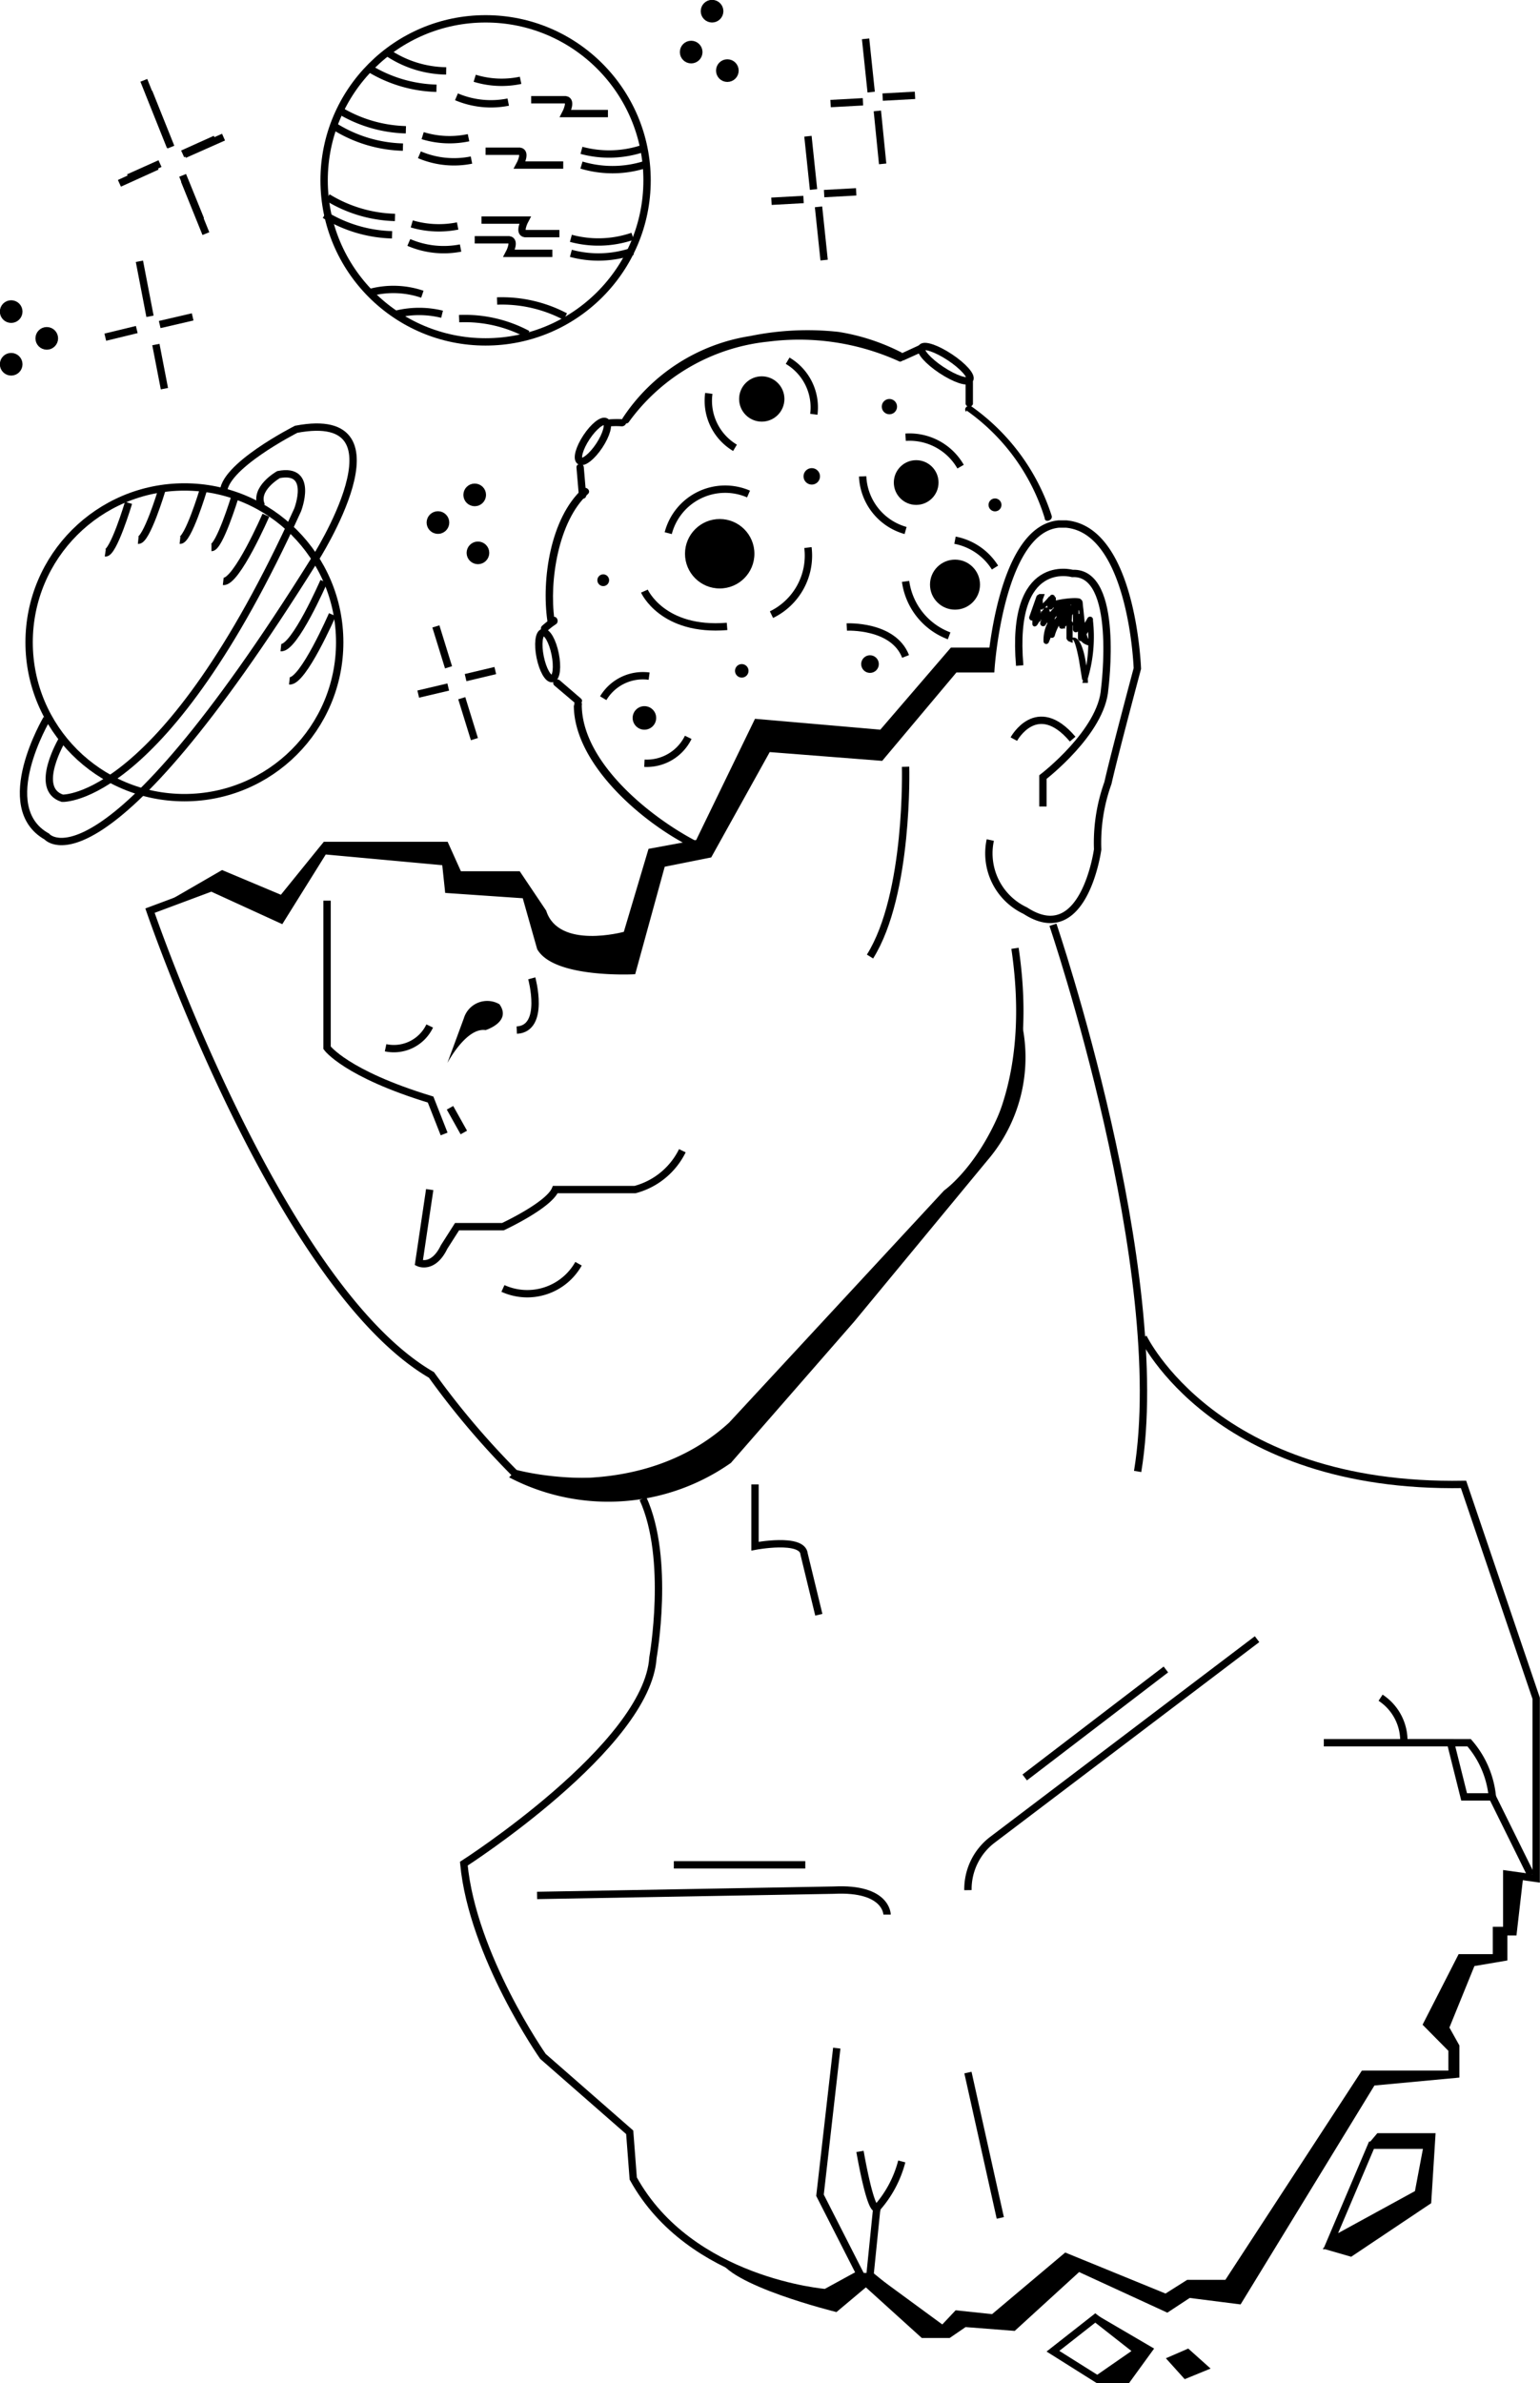 <svg id="Capa_2" data-name="Capa 2" xmlns="http://www.w3.org/2000/svg" viewBox="0 0 52.36 81"><defs><style>.cls-1{fill:none;}.cls-1,.cls-2{stroke:#000;stroke-miterlimit:10;stroke-width:0.25px;}</style></defs><title>tatu</title><circle class="cls-1" cx="16.51" cy="6.13" r="5.49"/><line class="cls-1" x1="5.06" y1="3.13" x2="5.81" y2="5"/><line class="cls-1" x1="6.21" y1="5.96" x2="6.82" y2="7.46"/><line class="cls-1" x1="6.21" y1="5.23" x2="7.32" y2="4.73"/><line class="cls-1" x1="5.44" y1="5.56" x2="4.37" y2="6.04"/><line class="cls-1" x1="4.89" y1="2.73" x2="5.79" y2="4.98"/><line class="cls-1" x1="6.27" y1="6.13" x2="7" y2="7.94"/><line class="cls-1" x1="6.27" y1="5.25" x2="7.6" y2="4.66"/><line class="cls-1" x1="5.34" y1="5.65" x2="4.06" y2="6.23"/><line class="cls-1" x1="29.43" y1="1.32" x2="29.62" y2="3.13"/><line class="cls-1" x1="29.83" y1="3.77" x2="30.01" y2="5.57"/><line class="cls-1" x1="30.01" y1="3.3" x2="31.11" y2="3.24"/><line class="cls-1" x1="28.24" y1="3.52" x2="29.34" y2="3.46"/><line class="cls-1" x1="27.47" y1="4.63" x2="27.66" y2="6.44"/><line class="cls-1" x1="27.83" y1="7.03" x2="28.02" y2="8.84"/><line class="cls-1" x1="28.02" y1="6.58" x2="29.11" y2="6.52"/><line class="cls-1" x1="26.23" y1="6.84" x2="27.32" y2="6.78"/><line class="cls-1" x1="4.74" y1="8.88" x2="5.1" y2="10.75"/><line class="cls-1" x1="5.3" y1="11.71" x2="5.59" y2="13.21"/><line class="cls-1" x1="5.43" y1="11.03" x2="6.55" y2="10.77"/><line class="cls-1" x1="4.65" y1="11.2" x2="3.58" y2="11.46"/><line class="cls-1" x1="15.7" y1="23.73" x2="16.13" y2="25.12"/><line class="cls-1" x1="14.82" y1="21.29" x2="15.25" y2="22.68"/><line class="cls-1" x1="15.24" y1="23.35" x2="14.22" y2="23.59"/><line class="cls-1" x1="16.84" y1="22.79" x2="15.83" y2="23.03"/><circle class="cls-2" cx="14.89" cy="17.76" r="0.26"/><circle class="cls-2" cx="16.14" cy="16.82" r="0.26"/><circle class="cls-2" cx="16.25" cy="18.79" r="0.26"/><circle class="cls-2" cx="23.5" cy="1.77" r="0.26"/><circle class="cls-2" cx="24.21" cy="0.38" r="0.26"/><circle class="cls-2" cx="24.73" cy="2.4" r="0.26"/><circle class="cls-2" cx="0.38" cy="10.59" r="0.26"/><circle class="cls-2" cx="1.59" cy="11.5" r="0.26"/><circle class="cls-2" cx="0.38" cy="12.38" r="0.26"/><circle class="cls-1" cx="6.27" cy="21.83" r="5.28"/><path class="cls-1" d="M72.92,70.82s-1.78,3,0,4c0,0,1.84,2.23,9.11-9.41,0,0,3.32-5.18-.63-4.43,0,0-2.55,1.29-2.47,2.19" transform="translate(-71.33 -46.39)"/><path class="cls-1" d="M73.45,71.52s-1,1.68,0,2c0,0,3.47.17,8-9.8,0,0,.56-1.44-.65-1.2,0,0-.85.48-.58,1.06" transform="translate(-71.33 -46.39)"/><path class="cls-1" d="M75.7,63.48s-.52,1.74-.79,1.7" transform="translate(-71.33 -46.39)"/><path class="cls-1" d="M76.83,63.05s-.52,1.73-.8,1.7" transform="translate(-71.33 -46.39)"/><path class="cls-1" d="M78.24,63.05s-.52,1.73-.79,1.7" transform="translate(-71.33 -46.39)"/><path class="cls-1" d="M79.31,63.3S78.79,65,78.52,65" transform="translate(-71.33 -46.39)"/><path class="cls-1" d="M80.37,63.9s-1,2.3-1.45,2.25" transform="translate(-71.33 -46.39)"/><path class="cls-1" d="M82.34,66.15s-1,2.3-1.46,2.25" transform="translate(-71.33 -46.39)"/><path class="cls-1" d="M82.63,67.28s-1,2.3-1.46,2.25" transform="translate(-71.33 -46.39)"/><path class="cls-1" d="M84.5,48.17a3.65,3.65,0,0,0,2,.63" transform="translate(-71.33 -46.39)"/><path class="cls-1" d="M83.88,48.71a4.61,4.61,0,0,0,2.29.68" transform="translate(-71.33 -46.39)"/><path class="cls-1" d="M87.47,49.05a3.12,3.12,0,0,0,1.56.07" transform="translate(-71.33 -46.39)"/><path class="cls-1" d="M86.85,49.68a3,3,0,0,0,1.76.18" transform="translate(-71.33 -46.39)"/><path class="cls-1" d="M92,50.25H90.56s.23-.44,0-.47H89.39" transform="translate(-71.33 -46.39)"/><path class="cls-1" d="M91.1,51.5a3.62,3.62,0,0,0,2.11-.07" transform="translate(-71.33 -46.39)"/><path class="cls-1" d="M91.1,52A3.66,3.66,0,0,0,93.21,52" transform="translate(-71.33 -46.39)"/><path class="cls-1" d="M82.74,50.71a4.61,4.61,0,0,0,2.29.68" transform="translate(-71.33 -46.39)"/><path class="cls-1" d="M82.84,50.12a4.61,4.61,0,0,0,2.29.68" transform="translate(-71.33 -46.39)"/><path class="cls-1" d="M85.7,51a3.1,3.1,0,0,0,1.56.07" transform="translate(-71.33 -46.39)"/><path class="cls-1" d="M85.59,51.65a3,3,0,0,0,1.77.18" transform="translate(-71.33 -46.39)"/><path class="cls-1" d="M90.48,52H89s.24-.44,0-.47H87.84" transform="translate(-71.33 -46.39)"/><path class="cls-1" d="M90.74,54.49a3.59,3.59,0,0,0,2.1-.07" transform="translate(-71.33 -46.39)"/><path class="cls-1" d="M90.74,55a3.59,3.59,0,0,0,2.1-.07" transform="translate(-71.33 -46.39)"/><path class="cls-1" d="M82.37,53.69a4.61,4.61,0,0,0,2.29.68" transform="translate(-71.33 -46.39)"/><path class="cls-1" d="M82.47,53.1a4.61,4.61,0,0,0,2.29.68" transform="translate(-71.33 -46.39)"/><path class="cls-1" d="M85.33,54a3.26,3.26,0,0,0,1.56.07" transform="translate(-71.33 -46.39)"/><path class="cls-1" d="M85.23,54.63a3,3,0,0,0,1.76.19" transform="translate(-71.33 -46.39)"/><path class="cls-1" d="M90.55,57.15a4.62,4.62,0,0,0-2.32-.53" transform="translate(-71.33 -46.39)"/><path class="cls-1" d="M89.27,57.75a4.52,4.52,0,0,0-2.33-.53" transform="translate(-71.33 -46.39)"/><path class="cls-1" d="M86.36,57.07a3.26,3.26,0,0,0-1.56,0" transform="translate(-71.33 -46.39)"/><path class="cls-1" d="M85.69,56.39a3.06,3.06,0,0,0-1.77-.06" transform="translate(-71.33 -46.39)"/><path class="cls-1" d="M90.11,55H88.64s.23-.43,0-.46H87.47" transform="translate(-71.33 -46.39)"/><path class="cls-1" d="M87.7,53.87h1.48s-.23.43,0,.46h1.17" transform="translate(-71.33 -46.39)"/><path class="cls-1" d="M104.24,110.63a2.11,2.11,0,0,1,.83-1.71l9-6.82" transform="translate(-71.33 -46.39)"/><line class="cls-1" x1="34.84" y1="60.41" x2="39.64" y2="56.74"/><path class="cls-1" d="M101.49,111.46s0-.92-1.81-.83l-10.09.18" transform="translate(-71.33 -46.39)"/><line class="cls-1" x1="27.38" y1="63.38" x2="22.91" y2="63.38"/><line class="cls-1" x1="32.91" y1="70.44" x2="34.01" y2="75.38"/><path class="cls-1" d="M99.78,116,99.21,121l1.36,2.67-1.17.64s-4.6-.36-6.54-3.88l-.12-1.57-2.95-2.58s-2.39-3.41-2.69-6.55c0,0,6.24-4,6.43-7,0,0,.6-3.36-.34-5.41" transform="translate(-71.33 -46.39)"/><path class="cls-1" d="M100.57,119.51s.34,2,.57,1.93a3.83,3.83,0,0,0,.85-1.59" transform="translate(-71.33 -46.39)"/><polyline class="cls-1" points="52.05 63.72 50.74 61.07 49.78 61.07 49.32 59.23 45.01 59.23"/><path class="cls-1" d="M118.27,104.09a1.75,1.75,0,0,1,.79,1.53h2.22a3.26,3.26,0,0,1,.79,1.84" transform="translate(-71.33 -46.39)"/><path class="cls-1" d="M97,96.84v2.1s1.62-.31,1.67.27l.5,2.06" transform="translate(-71.33 -46.39)"/><polygon class="cls-1" points="46.63 72.91 45.24 76.18 48.22 74.55 48.53 72.91 46.63 72.91"/><polygon points="46.56 72.82 46.83 72.5 48.81 72.5 48.66 74.88 45.94 76.7 44.97 76.42 48.19 74.58 48.51 72.97 46.56 72.82"/><polygon class="cls-1" points="35.8 79.91 37.31 80.86 38.68 79.91 37.24 78.78 35.8 79.91"/><polygon points="37.31 80.99 38.39 80.99 39.24 79.82 37.24 78.65 38.68 79.92 37.31 80.99"/><polygon points="39.64 80.15 40.28 80.86 41.16 80.5 40.4 79.82 39.64 80.15"/><path class="cls-1" d="M107.13,77.82s4,11.76,2.88,18.58" transform="translate(-71.33 -46.39)"/><path class="cls-1" d="M110.2,91.84s2.45,5.15,10.89,5l2.47,7.27v6.12l-1-.14V112h-.35l0,.93H121l-1.15,2.25.85.86v.85h-3L113.06,124h-1.33l-.76.48-3.4-1.39-2.47,2.08-1.23-.13-.48.51-.7-.38-1.78-1.46.23-2.27" transform="translate(-71.33 -46.39)"/><path d="M106.08,81.21a5.38,5.38,0,0,1-1.18,4.62l-4.53,5.48-4.19,4.8a7.26,7.26,0,0,1-7.54.49l.18-.18s4.29,1.08,7.3-1.68l7.31-7.89S105.59,85.35,106.08,81.21Z" transform="translate(-71.33 -46.39)"/><path class="cls-1" d="M102.12,72.45s.12,4.33-1.21,6.45" transform="translate(-71.33 -46.39)"/><path class="cls-1" d="M105,74.94a2.15,2.15,0,0,0,1.19,2.4c2,1.3,2.46-2.08,2.46-2.08A6,6,0,0,1,109,73c.21-.94,1-3.89,1-3.89s-.16-4.7-2.42-4.91h-.25c-2,.18-2.31,4.92-2.31,4.92h-1.23l-2.52,3-3.84-.3-2,3.6-1.6.32-1,3.64s-2.58.12-3.12-.78L89.2,76.8l-2.62-.18-.1-.94-4.14-.38-1.46,2.34-2.36-1.08-2.09.78S80.78,90.09,86,93.12a27.39,27.39,0,0,0,2.83,3.34s5.1,1.45,8.25-2.21L103.57,87s3.18-2.21,2.27-8.38" transform="translate(-71.33 -46.39)"/><path class="cls-1" d="M105.8,71.51s.78-1.44,2,0" transform="translate(-71.33 -46.39)"/><path class="cls-1" d="M106.79,73.8v-1s2-1.53,2.1-3c0,0,.52-4-1.1-3.92,0,0-2.11-.6-1.79,3.13" transform="translate(-71.33 -46.39)"/><path d="M105.08,68.4h-1.42l-2.4,2.79L97,70.82l-2,4.12-1.62.3-.84,2.82s-2.22.61-2.64-.72L89,76H87l-.45-1H82.34l-.18.22-1.28,1.58-2-.84-2.49,1.44,2.09-.78,2.36,1.08,1.46-2.34,4.14.38.1.94,2.62.18.48,1.74s.19.82,3.12.78l1-3.64,1.6-.32,2-3.6,3.84.3,2.52-3H105Z" transform="translate(-71.33 -46.39)"/><path class="cls-1" d="M82.45,77v5s.63.88,3.52,1.76l.46,1.17" transform="translate(-71.33 -46.39)"/><line class="cls-1" x1="15.3" y1="37.65" x2="15.77" y2="38.49"/><path class="cls-1" d="M89.41,79.64s.47,1.71-.51,1.76" transform="translate(-71.33 -46.39)"/><path class="cls-1" d="M84.44,82a1.35,1.35,0,0,0,1.5-.74" transform="translate(-71.33 -46.39)"/><path d="M86.54,82.52s.64-1.22,1.3-1.12c0,0,.9-.28.47-.88A.83.83,0,0,0,87.1,81Z" transform="translate(-71.33 -46.39)"/><circle cx="24.47" cy="18.82" r="1.18"/><circle cx="21.91" cy="24.4" r="0.4"/><circle cx="25.9" cy="13.56" r="0.77"/><circle cx="20.51" cy="19.72" r="0.2"/><circle cx="25.22" cy="22.8" r="0.23"/><circle cx="29.58" cy="22.57" r="0.3"/><circle cx="27.6" cy="16.19" r="0.28"/><circle cx="30.24" cy="13.82" r="0.26"/><circle cx="33.83" cy="17.16" r="0.22"/><circle cx="31.15" cy="16.4" r="0.76"/><circle cx="32.47" cy="19.87" r="0.85"/><path class="cls-1" d="M95.43,59.76a1.86,1.86,0,0,0,.89,1.85" transform="translate(-71.33 -46.39)"/><path class="cls-1" d="M93.4,69.37a1.57,1.57,0,0,0-1.56.75" transform="translate(-71.33 -46.39)"/><path class="cls-1" d="M93.24,72.33a1.57,1.57,0,0,0,1.49-.88" transform="translate(-71.33 -46.39)"/><path class="cls-1" d="M99,60.47a1.84,1.84,0,0,0-.89-1.82" transform="translate(-71.33 -46.39)"/><path class="cls-1" d="M96.78,63.18a2,2,0,0,0-2.73,1.33" transform="translate(-71.33 -46.39)"/><path class="cls-1" d="M97.56,67.28A2.23,2.23,0,0,0,98.8,65" transform="translate(-71.33 -46.39)"/><path class="cls-1" d="M93.24,66.48s.61,1.38,2.81,1.2" transform="translate(-71.33 -46.39)"/><path class="cls-1" d="M102.12,61.25a2,2,0,0,1,1.87,1" transform="translate(-71.33 -46.39)"/><path class="cls-1" d="M100.66,62.58a2,2,0,0,0,1.46,1.84" transform="translate(-71.33 -46.39)"/><path class="cls-1" d="M100.12,67.7s1.58-.08,2,1" transform="translate(-71.33 -46.39)"/><path class="cls-1" d="M103.8,64.75a2.06,2.06,0,0,1,1.36.93" transform="translate(-71.33 -46.39)"/><path class="cls-1" d="M102.12,66.15A2.31,2.31,0,0,0,103.6,68" transform="translate(-71.33 -46.39)"/><ellipse class="cls-1" cx="91.49" cy="61.39" rx="0.8" ry="0.26" transform="translate(-81.56 57.34) rotate(-56.46)"/><ellipse class="cls-1" cx="103.48" cy="58.75" rx="0.26" ry="0.98" transform="translate(-73.99 66.15) rotate(-56.46)"/><path d="M91.26,63.22l-.08-.94c0-.16-.26-.16-.25,0l.08.94c0,.16.26.16.25,0Z" transform="translate(-71.33 -46.39)"/><ellipse class="cls-1" cx="89.95" cy="68.67" rx="0.26" ry="0.8" transform="translate(-83.18 -27.15) rotate(-11.46)"/><path d="M91.08,70.13l-.72-.62c-.13-.1-.3.07-.18.18l.72.61c.12.11.3-.07.18-.17Z" transform="translate(-71.33 -46.39)"/><path d="M92.08,60.88a2.58,2.58,0,0,1,.39,0c.16,0,.22-.22.07-.24a3.41,3.41,0,0,0-.46,0c-.16,0-.16.24,0,.25Z" transform="translate(-71.33 -46.39)"/><path d="M89.93,67.84a2.34,2.34,0,0,1,.31-.24c.12-.1,0-.32-.13-.22s-.24.18-.35.28a.12.12,0,0,0,.17.18Z" transform="translate(-71.33 -46.39)"/><path d="M102.59,58.12l-.65.3c-.15.06,0,.28.13.21l.64-.29c.15-.07,0-.29-.12-.22Z" transform="translate(-71.33 -46.39)"/><path d="M102,58.38a7.13,7.13,0,0,0-2.16-.71,9.67,9.67,0,0,0-3,.14A6.36,6.36,0,0,0,92.5,60.6c-.08.14.14.26.22.12A6.69,6.69,0,0,1,97.46,58a8.22,8.22,0,0,1,4.46.68c.15,0,.21-.19.07-.25Z" transform="translate(-71.33 -46.39)"/><path d="M104.16,59.37v.75a.13.13,0,0,0,.25,0v-.75a.13.13,0,0,0-.25,0Z" transform="translate(-71.33 -46.39)"/><path d="M104.19,60.34A7,7,0,0,1,106.85,64c0,.16.27.09.24-.07a7.26,7.26,0,0,0-2.72-3.72c-.13-.1-.31.08-.18.18Z" transform="translate(-71.33 -46.39)"/><path d="M90.84,70.36c0,2,2.34,4,4,4.82.14.08.27-.14.13-.22-1.54-.81-3.84-2.65-3.86-4.6a.13.13,0,1,0-.25,0Z" transform="translate(-71.33 -46.39)"/><path d="M91.14,63c-1.1,1-1.4,3.09-1.2,4.49,0,.16.26.09.24-.06-.18-1.28.13-3.33,1.14-4.25.12-.11-.06-.28-.18-.18Z" transform="translate(-71.33 -46.39)"/><path class="cls-1" d="M85.94,86.82l-.37,2.49s.49.23.86-.54l.44-.69h1.56s1.55-.72,1.78-1.26h2.71a2.51,2.51,0,0,0,1.61-1.32" transform="translate(-71.33 -46.39)"/><path class="cls-1" d="M88.43,90.18A2,2,0,0,0,91,89.34" transform="translate(-71.33 -46.39)"/><path d="M107.4,67.31v.23h.2l0-.3a.1.1,0,0,0-.17-.08,1.54,1.54,0,0,0-.44.76l.2,0v-.63a.1.1,0,0,0-.2,0,2.15,2.15,0,0,1-.17.79l.18,0a1.1,1.1,0,0,1,.36-.87l-.16-.05.15.56a.11.11,0,0,0,.17,0l.25-.26-.18-.07,0,.67a.1.1,0,0,0,.18.07c.1-.1.23.62.24.66l.11.68a.1.1,0,0,0,.19,0,5,5,0,0,0,.18-2,.1.1,0,0,0-.19-.06l-.32.55.19,0,0-.62c0-.07-.09-.14-.15-.09a.4.4,0,0,0-.22.4h.2l0-.83a.1.1,0,0,0-.19,0,3.81,3.81,0,0,0-.24.67l.2,0c0-.19.1-.59-.2-.64s-.61.44-.75.64l.17.1a.52.52,0,0,0,0-.5.1.1,0,0,0-.18,0l-.29.42.19,0,0-.51c0-.12-.16-.12-.2,0l-.11.29.2,0,.25-.71h-.2a.82.82,0,0,1,0,.41.11.11,0,0,0,.17.08,3.24,3.24,0,0,0,.38-.36l-.17,0v.2l.2,0,0-.22-.18,0,0,.26a.1.1,0,0,0,.13.09c.28-.06.63-.24.84.11a2.46,2.46,0,0,1,0,.67c0,.21,0,.38.24.48s.22-.12.1-.17-.17-.84-.2-1.07,0-.23-.09-.31-.78,0-1,.1l.13.1,0-.26c0-.09-.15-.14-.19,0a.52.52,0,0,0-.07.32.1.1,0,0,0,.2,0c.06-.17.06-.14,0-.31a.1.1,0,0,0-.17,0,2,2,0,0,1-.37.35l.17.07a1.79,1.79,0,0,0,0-.46.11.11,0,0,0-.2,0l-.25.71c0,.12.15.17.2,0l.1-.29-.19,0,0,.51c0,.11.13.13.19,0l.28-.42-.18,0v.34a.1.1,0,1,0,.17.1c.12-.17.24-.44.45-.34s.11.06.13.24a.1.1,0,0,0,.19,0A3.12,3.12,0,0,1,108,67l-.19-.05,0,.83a.1.1,0,0,0,.2,0l.12-.23-.15-.08,0,.62a.1.1,0,0,0,.18.05l.32-.54-.18,0a5,5,0,0,1-.17,2h.19c0-.2-.13-2-.69-1.43l.17.07,0-.67a.1.1,0,0,0-.17-.07l-.25.25.17,0-.15-.56a.1.1,0,0,0-.17,0,1.28,1.28,0,0,0-.42,1c0,.09.15.14.19,0a2.31,2.31,0,0,0,.2-.89H107V68a.1.1,0,0,0,.19,0,1.51,1.51,0,0,1,.39-.67l-.17-.07,0,.3a.1.1,0,0,0,.2,0v-.23a.1.1,0,0,0-.2,0Z" transform="translate(-71.33 -46.39)"/><path d="M123.12,110.17l-.23,2h-.31v.85l-1.12.19-.85,2.09.34.61,0,1.09-2.89.27-4.55,7.44-1.73-.22-.76.5-3-1.38-2.19,2-1.67-.13-.54.37h-.95l-1.9-1.72-1,.84s-3.75-.92-4-1.85c0,0,3.06,1.37,3.73,1.16l1.17-.64h.31l2.51,1.84.48-.51,1.23.13,2.47-2.08,3.4,1.39.76-.48H113l4.7-7.16h3V116l-.85-.86,1.15-2.25h1.22l0-.93h.35v-1.86Z" transform="translate(-71.33 -46.39)"/></svg>